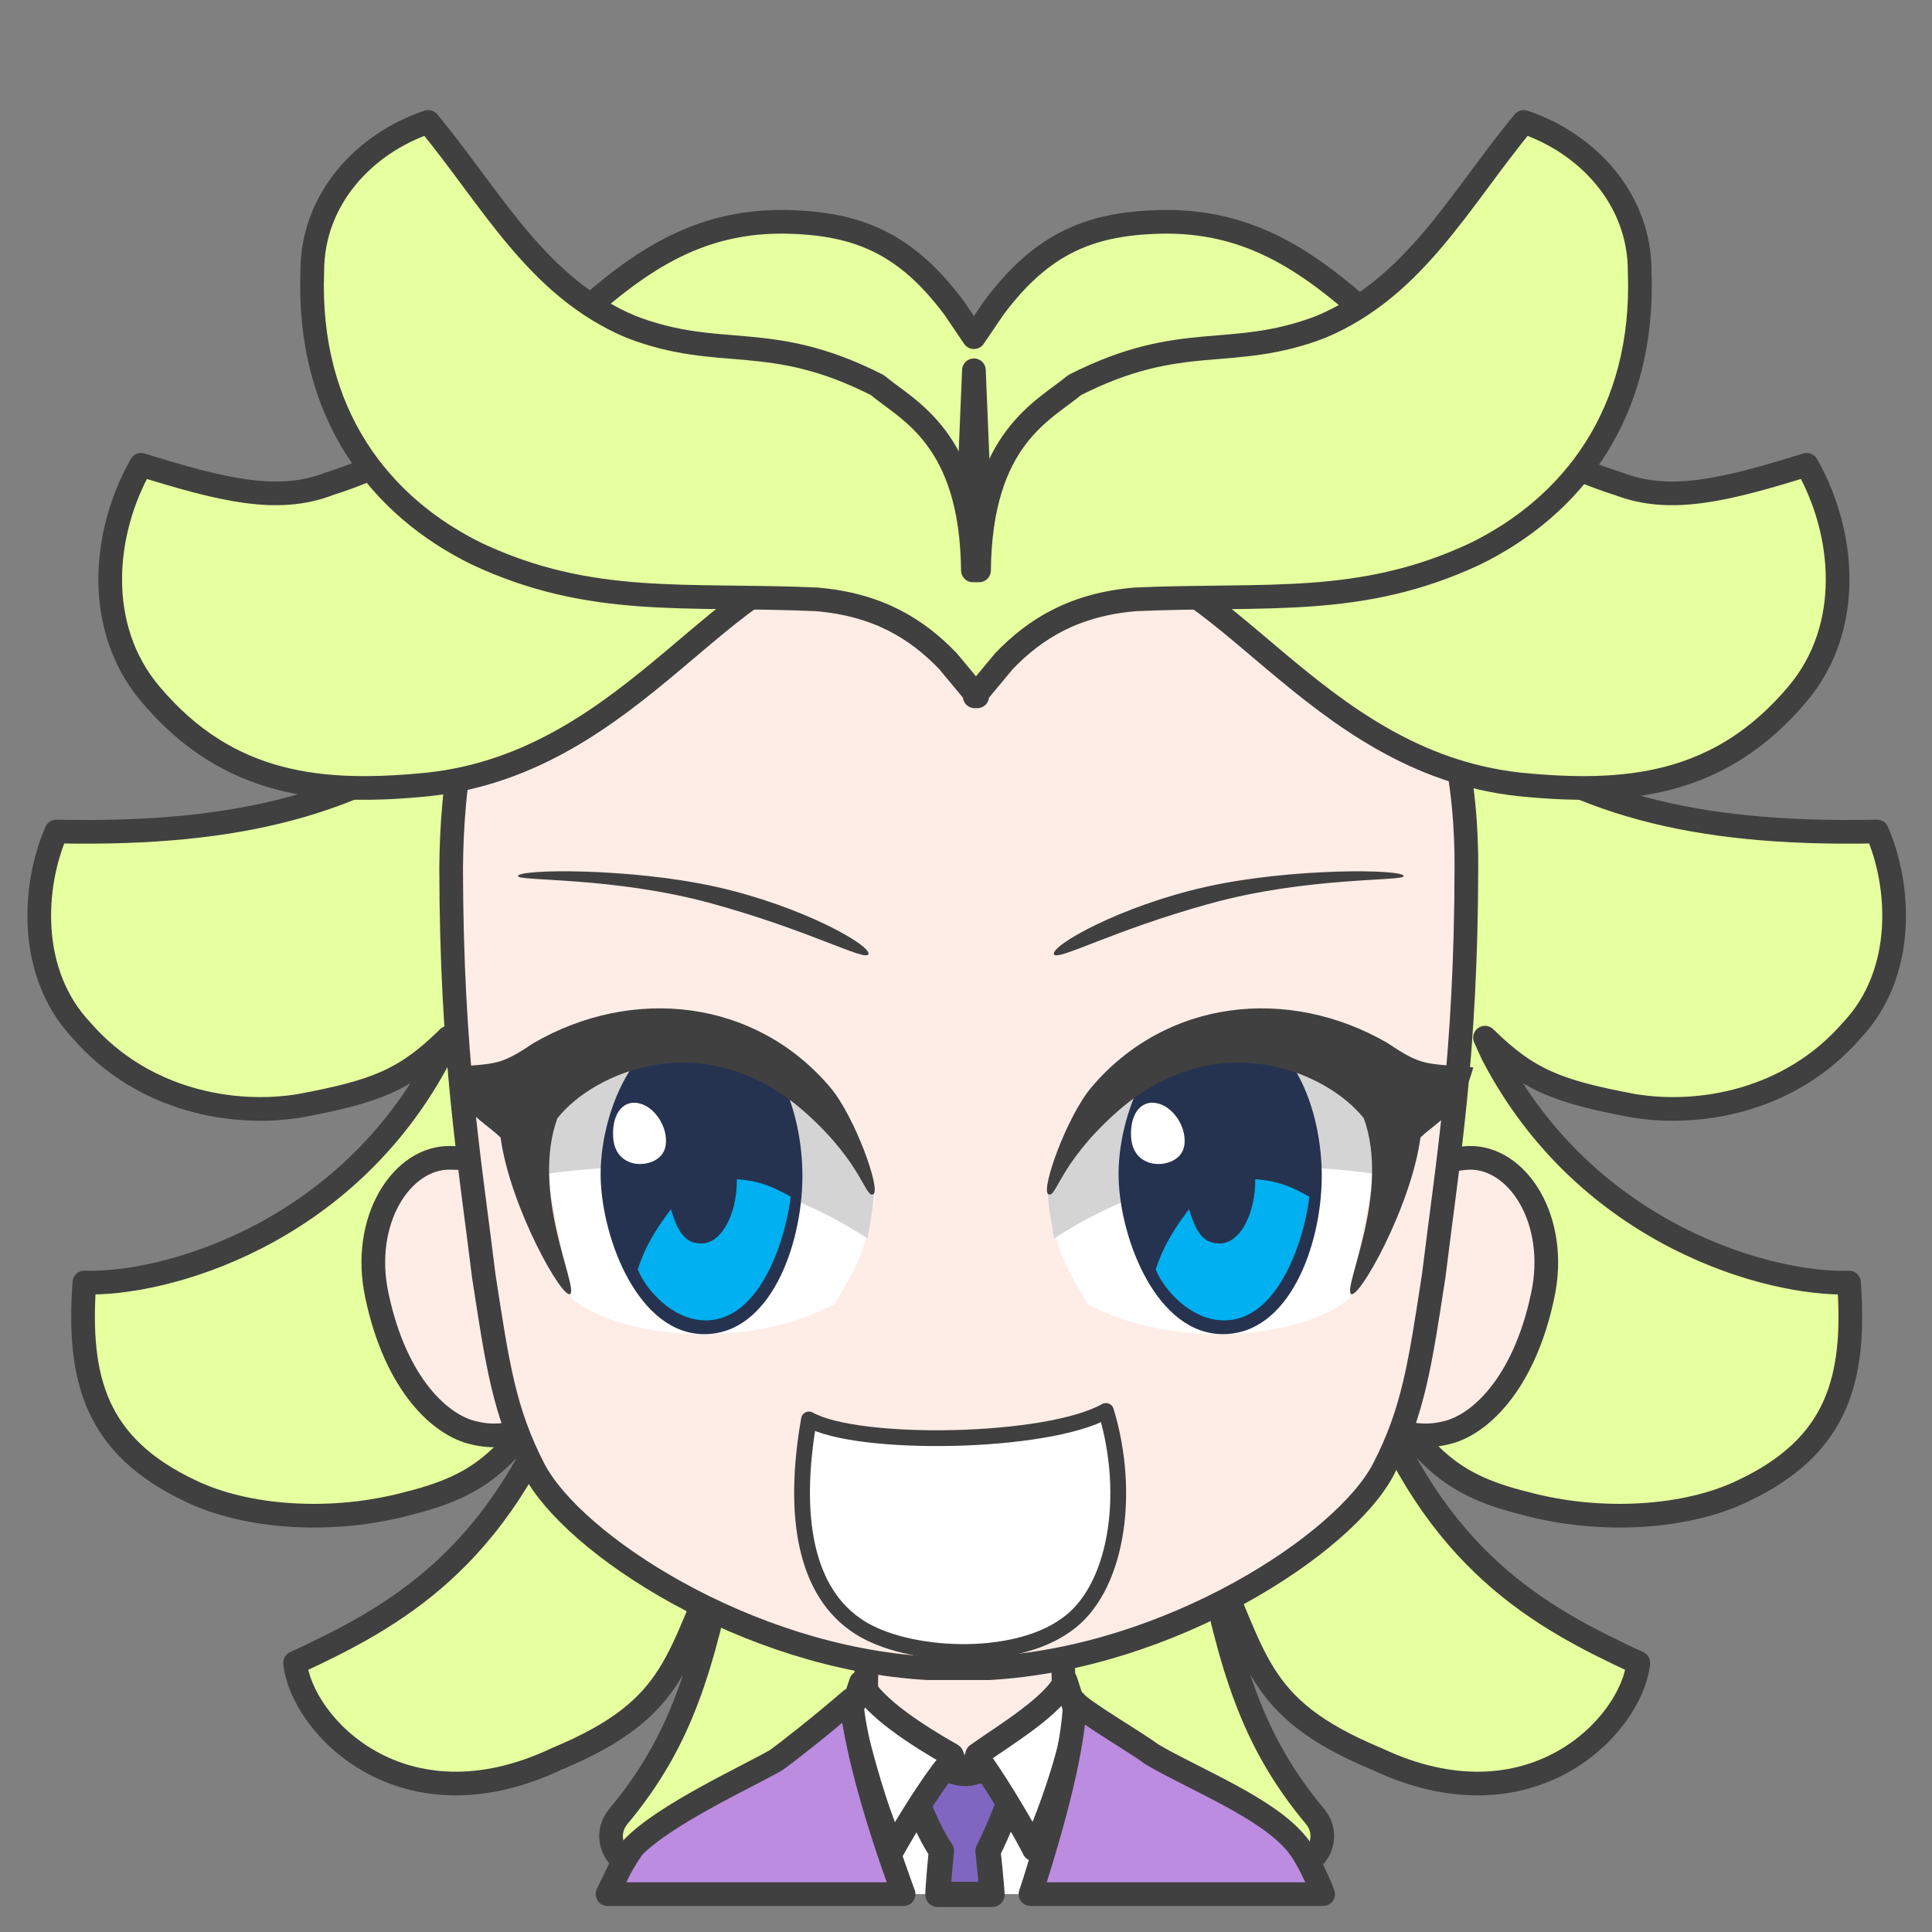 <svg width="2805" height="2805" xmlns="http://www.w3.org/2000/svg" xmlns:xlink="http://www.w3.org/1999/xlink" xml:space="preserve" overflow="hidden"><rect width="100%" height="100%" fill="#808080" stroke="none"/><g transform="translate(-10241 -936)"><path d="M11223.7 1808 11017.7 2248.52 11629.8 2224.62C11629.8 2224.34 11629.8 2224.05 11629.8 2223.77L11637.4 2224.07 11637.4 2223.77 11644.5 2224.05 11651.6 2223.77 11651.6 2224.07 11659.1 2223.77C11659.1 2224.05 11659.1 2224.34 11659.1 2224.62L12271.3 2248.52 12065.3 1808 12375.6 1989.22C12527.8 2099.08 12691.2 2149.11 12966.2 2143.25 13000.3 2221.41 13008.6 2348.36 12929.7 2431.82 12840.1 2535.33 12707.5 2557.29 12612.2 2541.31 12501.5 2520.63 12459.6 2503.75 12398.2 2443.75L12397 2442.56 12408 2466.71C12545.2 2731.33 12813.1 2802.23 12925.5 2798.03 12935.5 2937.76 12909.7 3035.5 12771.2 3100.76 12691.1 3139.55 12566.5 3148.91 12454.9 3118.62 12331.1 3088.08 12309.3 3041.47 12225.9 2936.37 12324 3201.93 12477 3284.28 12619.6 3350.31 12610 3440.97 12463.9 3595.68 12239.9 3489.76 12058.7 3414.45 12067.6 3340.66 11992.6 3184.41 12028.3 3356.08 12057.8 3462.58 12150.3 3573.29 12183.2 3613.23 12136.2 3678.39 12047.3 3642.66L11684.1 3438.12 11684.1 3442.36 11644.5 3420.06 11604.9 3442.36 11604.9 3438.12 11241.7 3642.66C11152.7 3678.39 11105.8 3613.23 11138.7 3573.29 11231.2 3462.58 11260.6 3356.08 11296.3 3184.41 11221.4 3340.66 11230.3 3414.45 11049 3489.76 10825.1 3595.68 10679 3440.97 10669.4 3350.31 10811.9 3284.28 10964.9 3201.93 11063 2936.37 10979.6 3041.47 10957.9 3088.08 10834.1 3118.62 10722.4 3148.91 10597.8 3139.55 10517.8 3100.76 10379.3 3035.5 10353.5 2937.76 10363.5 2798.03 10475.9 2802.23 10743.8 2731.33 10881 2466.71L10891.9 2442.55 10890.8 2443.75C10829.4 2503.75 10787.5 2520.63 10676.8 2541.31 10581.5 2557.29 10448.9 2535.34 10359.3 2431.82 10280.4 2348.36 10288.7 2221.41 10322.8 2143.25 10597.8 2149.11 10761.2 2099.08 10913.4 1989.22Z" stroke="#404040" stroke-width="34.375" stroke-linecap="round" stroke-linejoin="round" stroke-miterlimit="10" fill="#E6FF9F" fill-rule="evenodd"/><path d="M100.689 0C98.84 79.836 96.894 90.206 97.677 152.663 83.972 154.528 27.834 183.216 0 194.001 30.346 293.966 148.667 378.98 237.171 377.992 325.675 377.003 449.331 272.574 478 193.222L384.282 152.667C385.065 90.208 383.117 77.408 384.519 2.429L100.689 0Z" stroke="#404040" stroke-width="34.375" stroke-linecap="round" stroke-linejoin="round" stroke-miterlimit="10" fill="#FEEDE6" fill-rule="evenodd" transform="matrix(-1 0 0 1 11883 3281)"/><path d="M11793 3416C11785.1 3512.12 11779.9 3593.77 11769.2 3674.48L11767.2 3686 11522.8 3686 11518.7 3670.47C11499.3 3591.38 11486.6 3512.79 11477 3417.72L11622 3496.83 11645.4 3548.43 11664.5 3494.54Z" fill="#FFFFFF" fill-rule="evenodd"/><path d="M11716.5 3466.5 11713.9 3534.72C11701.1 3564.33 11690.6 3593.93 11675.4 3623.54 11677.5 3642.36 11679.2 3659.96 11680.6 3676.77L11681.3 3686.5 11602.7 3686.5 11603.3 3675.15C11604.5 3658.73 11605.9 3641.61 11607.8 3623.31 11589.2 3596.03 11580.3 3568.75 11566.5 3541.47L11565.5 3473.59C11575.5 3484.62 11619 3512.07 11644.1 3510.89 11669.3 3509.71 11702.5 3483.6 11716.5 3466.5Z" stroke="#404040" stroke-width="36.667" stroke-linecap="round" stroke-linejoin="round" stroke-miterlimit="10" fill="#7F67C1" fill-rule="evenodd"/><path d="M11491 3378.5C11509.7 3414.96 11572.7 3455.65 11622.9 3484.06L11629.1 3500.14 11617.7 3497.15C11590.5 3531.31 11557.6 3584.69 11537.8 3620.39 11512.6 3564.66 11492.7 3491.99 11476 3423.18L11491 3378.5ZM11788.1 3376 11803 3421.78C11798.7 3473.1 11769 3559.75 11742.2 3621 11728.8 3594.29 11694.3 3535.34 11666.8 3496.1L11654.8 3500.14 11659.7 3483.51C11701.9 3453.7 11769.7 3413.29 11788.1 3376Z" stroke="#404040" stroke-width="34.375" stroke-linecap="round" stroke-linejoin="round" stroke-miterlimit="10" fill="#FFFFFF" fill-rule="evenodd"/><path d="M360.257 2.64C351.193 15.603 270.78 62.143 248.996 78.862 186.77 115.64 80.312 156.728 37.62 210.019 26.948 223.341 15.861 244.346 4.77 270.024L0 282 424.878 282 418.476 262.397C388.156 166.036 362.993 69.528 360.257 2.64ZM685.525 0C676.986 76.713 646.426 179.471 611.045 276.831L609.081 282 1039 282 1021.48 245.832C1015.16 234.165 1008.58 223.408 1001.69 213.779 955.871 166.667 839.865 113.369 794.529 87.734 779.496 77.089 729.559 38.118 685.525 0Z" stroke="#404040" stroke-width="34.375" stroke-linecap="round" stroke-linejoin="round" stroke-miterlimit="10" fill="#BC8CE0" fill-rule="evenodd" transform="matrix(-1 0 0 1 12162 3404)"/><path d="M1590.28 0.036C1578.74 0.301 1556.37 0.199 1540.19 10.041L157.421 11.887C140.36 2.046 125.279 0.883 112.671 0.036 41.656-2.084-18.587 90.548 5.331 200.504 32.888 330.583 98.798 389.139 146.094 399.354 172.595 406.083 202.149 403.542 224.36 391.368L1478.55 391.368C1500.77 403.542 1530.33 406.083 1556.84 399.354 1604.16 389.139 1670.1 330.583 1697.67 200.504 1721.59 90.548 1661.33-2.084 1590.28 0.036Z" stroke="#404040" stroke-width="34.375" stroke-linecap="round" stroke-linejoin="round" stroke-miterlimit="10" fill="#FEEDE6" fill-rule="evenodd" transform="matrix(-1 0 0 1 12486 2617)"/><path d="M1474 666.291C1471.86 440.308 1415.73 7.5 731.293 0 77.289 2.901-1.423 444.265 0.019 666.291 0.542 939.615 26.781 1089.24 47.443 1258.4 67.278 1386.53 76.88 1454.95 120.233 1538.78 176.537 1647.65 430.308 1813.3 693.203 1828L782.016 1828C1044.46 1813.3 1297.79 1647.65 1353.99 1538.78 1397.27 1454.95 1406.86 1386.53 1426.66 1258.4 1447.28 1089.24 1473.48 939.615 1474 666.291Z" stroke="#404040" stroke-width="34.375" stroke-linecap="round" stroke-linejoin="round" stroke-miterlimit="10" fill="#FEEDE6" fill-rule="evenodd" transform="matrix(-1 0 0 1 12370 1530)"/><path d="M11991.4 2223.67C12115.5 2195.83 12278.5 2197.63 12279 2207.92 12279.5 2215.82 12140.8 2208.51 11998.6 2247.65 11856.4 2286.8 11777.5 2331.21 11771.2 2321.7 11765.4 2309.28 11867.3 2251.52 11991.4 2223.67Z" fill="#404040" fill-rule="evenodd"/><path d="M11762 2671.25C11812.5 2453.01 12082.2 2317.03 12253 2556.39L12200.1 2821.06C12134.8 2876.5 11953.6 2899.29 11820.7 2829.74 11796.6 2786.83 11773.6 2760.14 11762 2671.25Z" fill="#FFFFFF" fill-rule="evenodd"/><path d="M11771.4 2734C11957.2 2614.19 12133.1 2622.8 12258.1 2643.67 12262.7 2599.84 12263 2555.36 12249.8 2508.5 12126.1 2407.68 11878.9 2338.4 11762 2667.85 11763.8 2694.48 11768.3 2715.01 11771.4 2734Z" fill="#D4D4D5" fill-rule="evenodd"/><path d="M11865.1 2646.74C11862.6 2557.52 11913.3 2423.15 12014.9 2423 12116.4 2422.85 12160.8 2547.14 12160 2645.83 12159.2 2744.52 12112.9 2872.85 12016.7 2873 11920.5 2873.15 11867.5 2735.95 11865.1 2646.74Z" fill="#263350" fill-rule="evenodd"/><path d="M12063.4 2648C12098.8 2650.89 12116.5 2659.38 12142 2673.48 12136.3 2725.76 12100.8 2853.92 12017.2 2853 11969.7 2852.47 11930.7 2808.67 11919 2779.08 11930.9 2741.51 11949.8 2715.15 11967.3 2691.59 11978.7 2730.6 11991.6 2741.56 12012.1 2741.32 12040.5 2741.32 12063.5 2699.93 12063.5 2648.87 12063.5 2648.58 12063.4 2648.29 12063.4 2648Z" fill="#00B0F0" fill-rule="evenodd"/><path d="M11883.2 2576.6C11884.7 2550.22 11899.6 2532.09 11922.7 2538.18 11945.7 2544.28 11964.2 2573.64 11960.5 2598.62 11956.9 2623.6 11926.2 2629.94 11909 2623.84 11891.7 2617.75 11881.6 2602.98 11883.2 2576.6Z" fill="#FFFFFF" fill-rule="evenodd"/><path d="M11763.1 2669.75C11774.3 2676.63 11778.5 2626.35 11859 2553.58 12007.2 2419.5 12169.5 2493.64 12221.1 2559.7 12259.7 2666.55 12191.7 2802.82 12202.2 2814.29 12212 2826.1 12289.7 2688.95 12303.3 2587.55 12328.8 2562.79 12362.5 2551.56 12380 2485.68 12309 2479.87 12305.5 2483.88 12255.6 2450.38 12111.4 2366.79 11933.9 2386.53 11825.5 2514.71 11790.1 2556.57 11751.5 2663.79 11763.1 2669.75Z" fill="#404040" fill-rule="evenodd"/><path d="M220.829 22.671C345.166-5.174 508.499-3.368 508.999 6.92 509.512 14.82 370.492 7.506 228.031 46.654 85.57 85.803 6.522 130.212 0.242 120.697-5.64 108.279 96.492 50.516 220.829 22.671Z" fill="#404040" fill-rule="evenodd" transform="matrix(-1 0 0 1 11502 2201)"/><path d="M0 241.245C50.659 23.009 321.492-112.965 493 126.389L439.868 391.057C374.368 446.498 192.334 469.292 58.967 399.743 34.709 356.83 11.65 330.142 0 241.245Z" fill="#FFFFFF" fill-rule="evenodd" transform="matrix(-1 0 0 1 11511 2430)"/><path d="M9.43 309C195.167 189.194 371.105 197.797 496.121 218.667 500.721 174.838 501.031 130.357 487.82 83.499 364.108-17.316 116.908-86.604 0 242.847 1.767 269.483 6.287 290.006 9.43 309Z" fill="#D4D4D5" fill-rule="evenodd" transform="matrix(-1 0 0 1 11510 2425)"/><path d="M11113.1 2646.74C11110.7 2557.52 11161 2423.15 11261.9 2423 11362.7 2422.85 11406.8 2547.14 11406 2645.83 11405.2 2744.52 11359.2 2872.85 11263.7 2873 11168.1 2873.15 11115.5 2735.95 11113.1 2646.74Z" fill="#263350" fill-rule="evenodd"/><path d="M11310.8 2648C11345.9 2650.89 11363.6 2659.38 11389 2673.48 11383.3 2725.76 11348 2853.92 11264.7 2853 11217.5 2852.47 11178.7 2808.67 11167 2779.08 11178.8 2741.51 11197.7 2715.15 11215.1 2691.59 11226.5 2730.6 11239.2 2741.56 11259.7 2741.32 11288 2741.32 11310.9 2699.93 11310.9 2648.87 11310.8 2648.58 11310.8 2648.29 11310.8 2648Z" fill="#00B0F0" fill-rule="evenodd"/><path d="M11131.2 2576.6C11132.7 2550.22 11147.4 2532.09 11170.2 2538.18 11192.9 2544.28 11211.1 2573.64 11207.5 2598.62 11204 2623.6 11173.7 2629.94 11156.6 2623.84 11139.6 2617.75 11129.6 2602.98 11131.2 2576.6Z" fill="#FFFFFF" fill-rule="evenodd"/><path d="M2.125 269.746C13.292 276.628 17.555 226.346 98.13 153.582 246.608 19.496 409.176 93.639 460.82 159.705 499.458 266.55 431.346 402.825 441.869 414.286 451.711 426.099 529.538 288.95 543.201 187.554 568.76 162.786 602.454 151.557 620 85.681 548.934 79.872 545.346 83.883 495.399 50.383 350.945-33.206 173.137-13.467 64.594 114.708 29.145 156.568-9.561 263.79 2.125 269.746Z" fill="#404040" fill-rule="evenodd" transform="matrix(-1 0 0 1 11511 2400)"/><path d="M11377.4 1258.01C11484.1 1259.23 11555.2 1287.82 11626.3 1383.22L11655 1425.56 11683.7 1383.22C11754.8 1287.82 11825.8 1259.23 11932.6 1258.01 12205.4 1256.6 12280.3 1540.66 12591.4 1638.57 12666.4 1667.58 12747.7 1646.94 12864.1 1610.83 12920 1709.07 12932.4 1847.29 12850.5 1943.89 12737.3 2078.2 12600.7 2090.27 12446.3 2074.74 12144.3 2041.59 12012.4 1740.9 11828.3 1745.8 11782.5 1747.21 11749.9 1721.27 11664.2 1697.44L11655 1473.62 11645.7 1697.44C11560 1721.27 11527.4 1747.21 11481.6 1745.8 11297.5 1740.9 11165.7 2041.59 10863.7 2074.74 10709.3 2090.27 10572.7 2078.2 10459.5 1943.89 10377.6 1847.29 10390 1709.07 10445.9 1610.83 10562.3 1646.94 10643.6 1667.58 10718.6 1638.57 11029.7 1540.66 11104.6 1256.6 11377.4 1258.01Z" stroke="#404040" stroke-width="34.375" stroke-linecap="round" stroke-linejoin="round" stroke-miterlimit="10" fill="#E6FF9F" fill-rule="evenodd"/><path d="M1759.32 0C1666.47 112.089 1601.5 240.164 1464.7 297.605 1334.05 347.773 1264.17 302.241 1107.21 382.11 1063.06 419.242 970.568 458.476 968.466 651.142L959.587 651.142C957.484 458.476 864.985 419.242 820.838 382.11 663.87 302.241 593.985 347.773 463.328 297.605 326.515 240.164 261.548 112.089 168.692 0 75.708 31.227 0.17 112.394 0.399 217.208-7.385 424.527 99.461 558.81 239.662 627.254 405.74 705.021 543.341 684.771 732.543 693.179 820.312 700.535 877.337 735.083 923.126 782.637L962.308 829.695C962.259 831.13 962.209 832.565 962.16 834L964.026 831.758 965.893 834C965.844 832.565 965.794 831.129 965.744 829.694L1004.92 782.637C1050.71 735.083 1107.73 700.535 1195.5 693.179 1384.69 684.771 1522.28 705.021 1688.35 627.254 1828.54 558.81 1935.38 424.527 1927.6 217.208 1927.83 112.394 1852.3 31.227 1759.32 0Z" stroke="#404040" stroke-width="34.375" stroke-linecap="round" stroke-linejoin="round" stroke-miterlimit="10" fill="#E6FF9F" fill-rule="evenodd" transform="matrix(-1 0 0 1 12622 1113)"/><path d="M11415.5 2996.86C11391.1 3136.47 11409.5 3248.69 11489.4 3298.96 11558.1 3342.72 11711.2 3351.06 11788.5 3295.51 11861.3 3245.55 11884.3 3108.06 11846.7 2984.5 11760.8 3032.75 11486.2 3036.77 11415.5 2996.86Z" stroke="#404040" stroke-width="22.917" stroke-linecap="round" stroke-linejoin="round" stroke-miterlimit="10" fill="#FFFFFF" fill-rule="evenodd"/></g></svg>